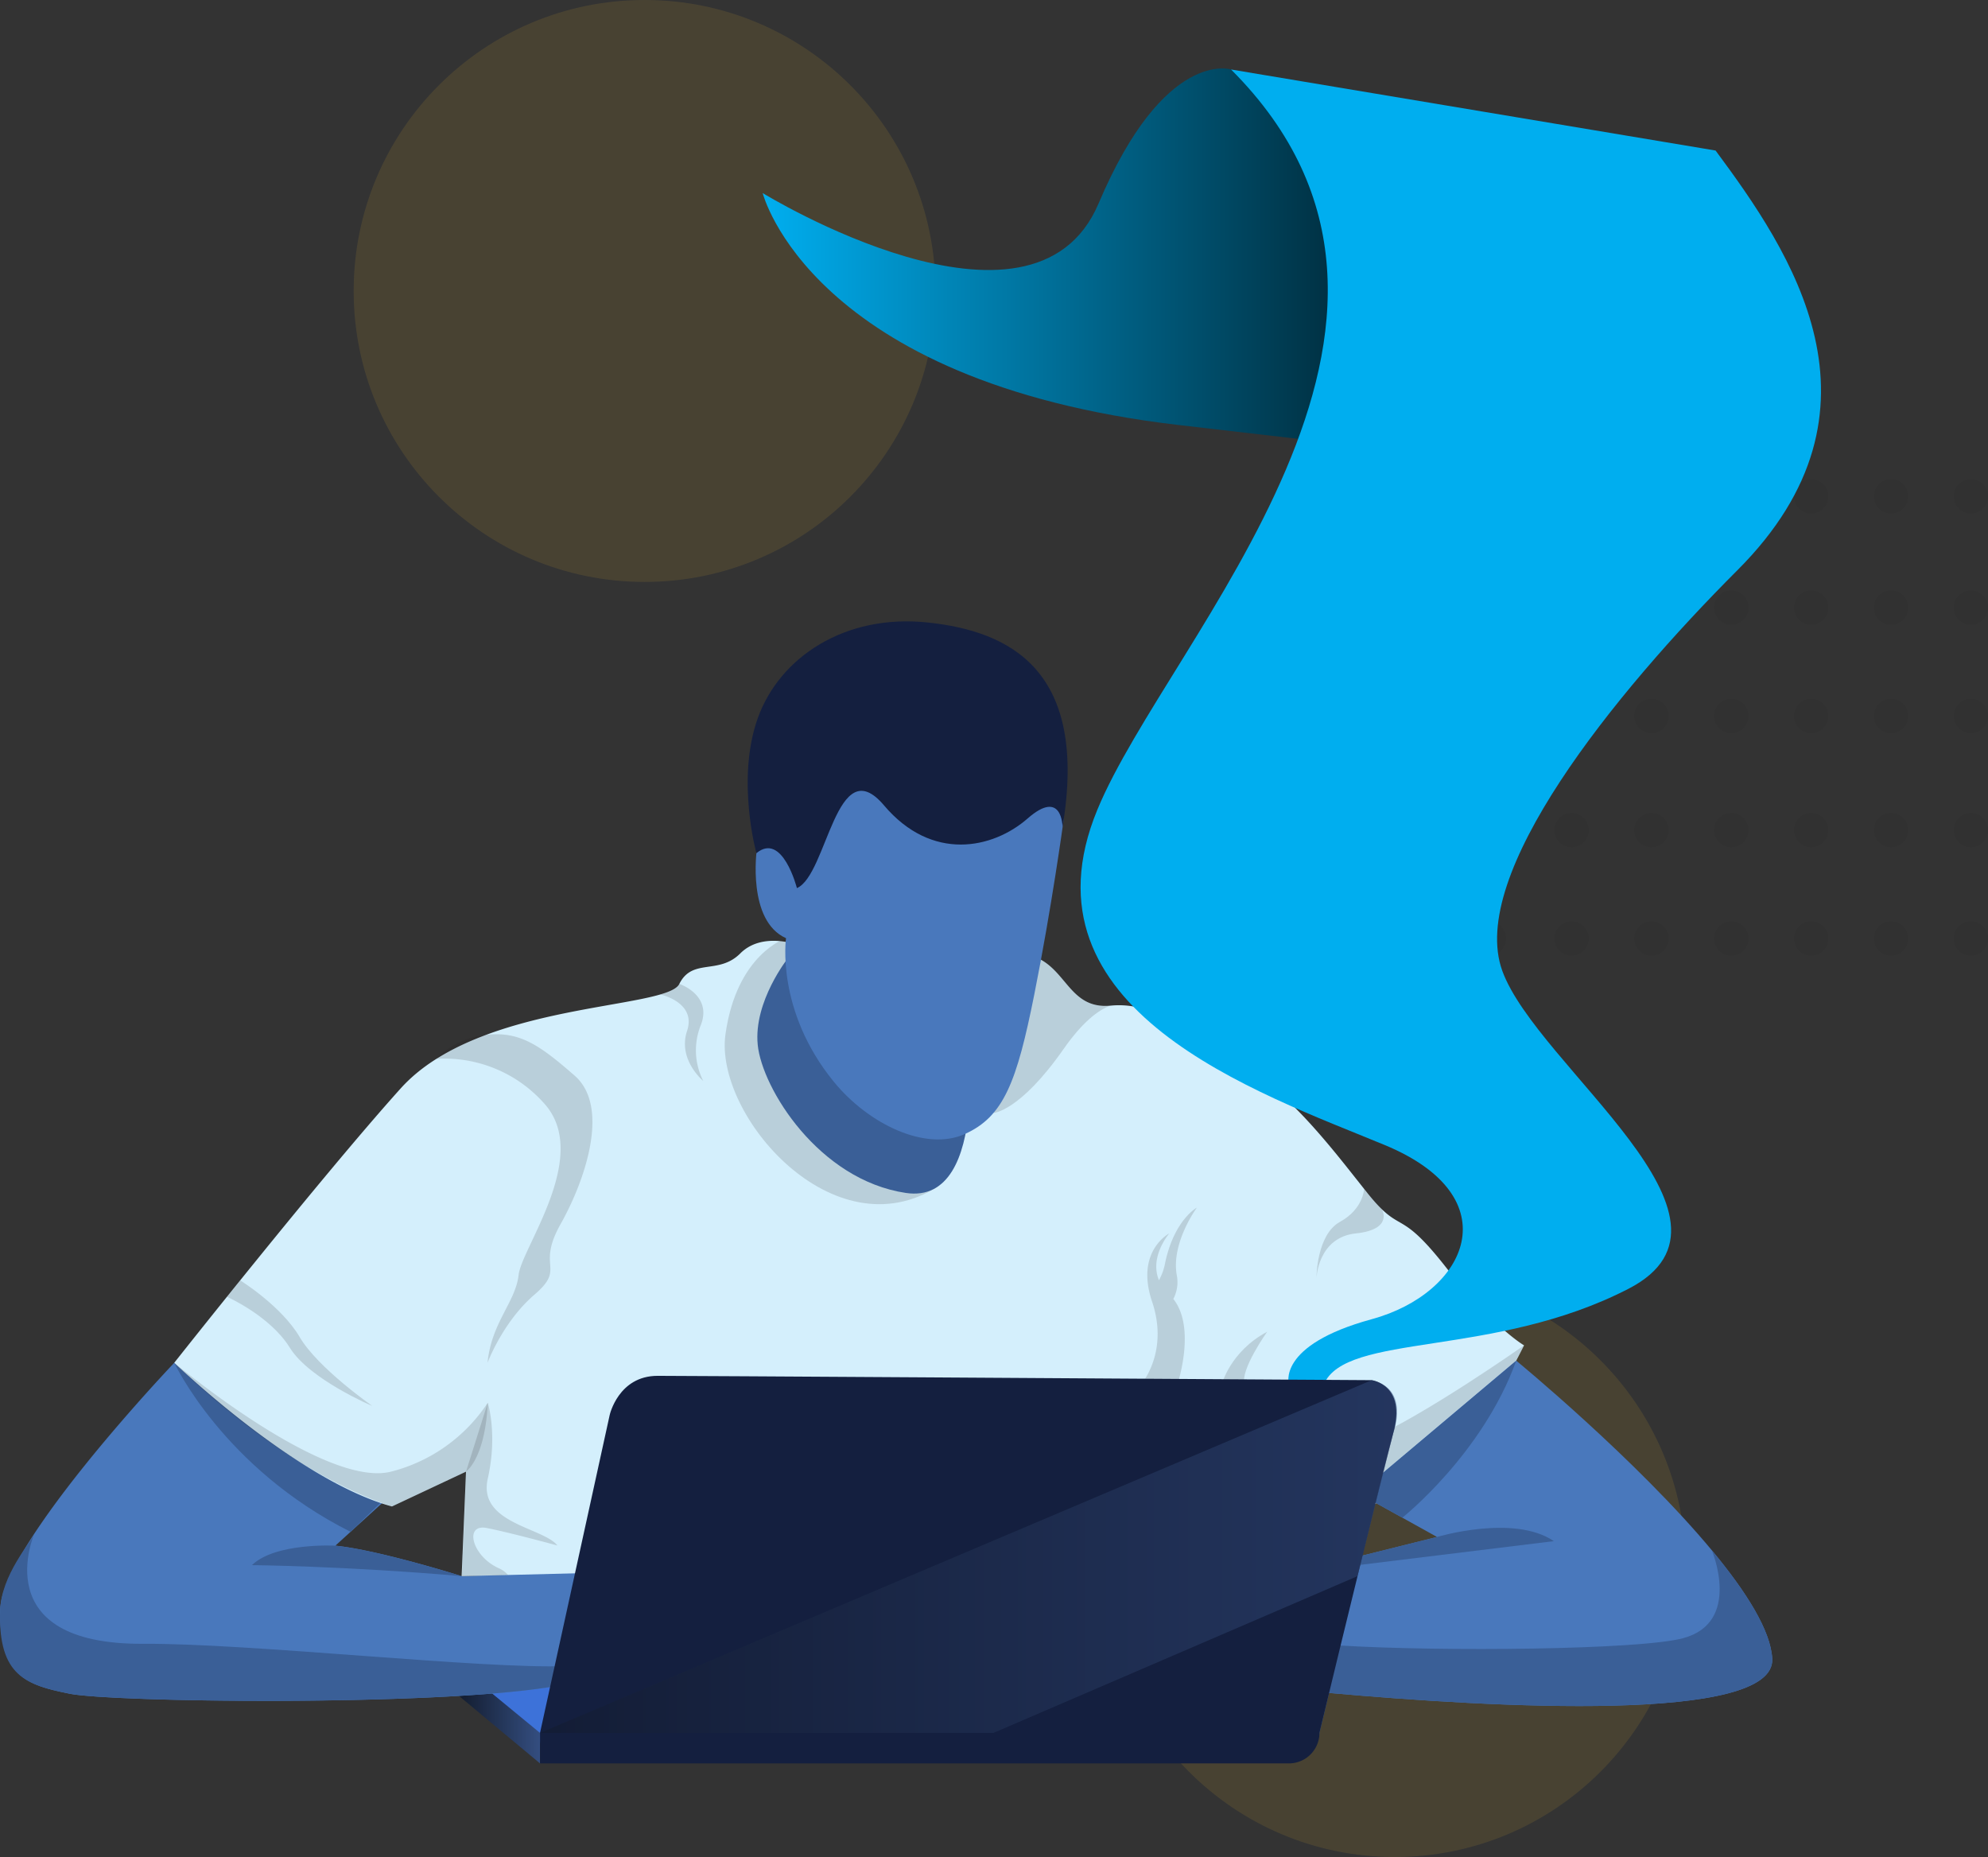 <svg xmlns="http://www.w3.org/2000/svg" xmlns:xlink="http://www.w3.org/1999/xlink" width="697" height="651" viewBox="0 0 697 651"><rect x="0" y="0" width="697" height="651" fill="#333333" stroke="none"/><defs><style>.a{fill:rgba(0,0,0,0.05);}.b{fill:rgba(248,195,51,0.11);}.c{fill:#3d72d9;}.d,.l{fill:url(#a);}.e{fill:#231f20;opacity:0.15;}.f{fill:#4978bc;}.g{fill:#3a5f97;}.h{fill:#d4effc;}.i{fill:#141f3f;}.j{fill:url(#b);}.k{fill:#00aeef;}.l{opacity:0.5;}</style><linearGradient id="a" y1="0.5" x2="1" y2="0.5" gradientUnits="objectBoundingBox"><stop offset="0" stop-color="#121b2d"/><stop offset="1" stop-color="#344e80"/></linearGradient><linearGradient id="b" y1="0.5" x2="1" y2="0.5" gradientUnits="objectBoundingBox"><stop offset="0" stop-color="#00aeef"/><stop offset="1"/></linearGradient></defs><g transform="translate(-1002 -211)"><g transform="translate(-19 27.782)"><circle class="a" cx="6" cy="6" r="6" transform="translate(1481 351.218)"/><circle class="a" cx="6" cy="6" r="6" transform="translate(1509 351.218)"/><circle class="a" cx="6" cy="6" r="6" transform="translate(1537 351.218)"/><circle class="a" cx="6" cy="6" r="6" transform="translate(1566 351.218)"/><circle class="a" cx="6" cy="6" r="6" transform="translate(1594 351.218)"/><circle class="a" cx="6" cy="6" r="6" transform="translate(1622 351.218)"/><circle class="a" cx="6" cy="6" r="6" transform="translate(1650 351.218)"/><circle class="a" cx="6" cy="6" r="6" transform="translate(1678 351.218)"/><circle class="a" cx="6" cy="6" r="6" transform="translate(1481 390.218)"/><circle class="a" cx="6" cy="6" r="6" transform="translate(1509 390.218)"/><circle class="a" cx="6" cy="6" r="6" transform="translate(1537 390.218)"/><circle class="a" cx="6" cy="6" r="6" transform="translate(1566 390.218)"/><circle class="a" cx="6" cy="6" r="6" transform="translate(1594 390.218)"/><circle class="a" cx="6" cy="6" r="6" transform="translate(1622 390.218)"/><circle class="a" cx="6" cy="6" r="6" transform="translate(1650 390.218)"/><circle class="a" cx="6" cy="6" r="6" transform="translate(1678 390.218)"/><circle class="a" cx="6" cy="6" r="6" transform="translate(1481 428.218)"/><circle class="a" cx="6" cy="6" r="6" transform="translate(1509 428.218)"/><circle class="a" cx="6" cy="6" r="6" transform="translate(1537 428.218)"/><circle class="a" cx="6" cy="6" r="6" transform="translate(1566 428.218)"/><circle class="a" cx="6" cy="6" r="6" transform="translate(1594 428.218)"/><circle class="a" cx="6" cy="6" r="6" transform="translate(1622 428.218)"/><circle class="a" cx="6" cy="6" r="6" transform="translate(1650 428.218)"/><circle class="a" cx="6" cy="6" r="6" transform="translate(1678 428.218)"/><circle class="a" cx="6" cy="6" r="6" transform="translate(1481 468.218)"/><circle class="a" cx="6" cy="6" r="6" transform="translate(1509 468.218)"/><circle class="a" cx="6" cy="6" r="6" transform="translate(1537 468.218)"/><circle class="a" cx="6" cy="6" r="6" transform="translate(1566 468.218)"/><circle class="a" cx="6" cy="6" r="6" transform="translate(1594 468.218)"/><circle class="a" cx="6" cy="6" r="6" transform="translate(1622 468.218)"/><circle class="a" cx="6" cy="6" r="6" transform="translate(1650 468.218)"/><circle class="a" cx="6" cy="6" r="6" transform="translate(1678 468.218)"/><circle class="a" cx="6" cy="6" r="6" transform="translate(1481 506.218)"/><circle class="a" cx="6" cy="6" r="6" transform="translate(1509 506.218)"/><circle class="a" cx="6" cy="6" r="6" transform="translate(1537 506.218)"/><circle class="a" cx="6" cy="6" r="6" transform="translate(1566 506.218)"/><circle class="a" cx="6" cy="6" r="6" transform="translate(1594 506.218)"/><circle class="a" cx="6" cy="6" r="6" transform="translate(1622 506.218)"/><circle class="a" cx="6" cy="6" r="6" transform="translate(1650 506.218)"/><circle class="a" cx="6" cy="6" r="6" transform="translate(1678 506.218)"/><circle class="a" cx="6" cy="6" r="6" transform="translate(1706 351.218)"/><circle class="a" cx="6" cy="6" r="6" transform="translate(1706 390.218)"/><circle class="a" cx="6" cy="6" r="6" transform="translate(1706 428.218)"/><circle class="a" cx="6" cy="6" r="6" transform="translate(1706 468.218)"/><circle class="a" cx="6" cy="6" r="6" transform="translate(1706 506.218)"/></g><circle class="b" cx="102" cy="102" r="102" transform="translate(1126 211)"/><circle class="b" cx="102" cy="102" r="102" transform="translate(1389 658)"/><g transform="translate(-3810.532 -442.499)"><g transform="translate(4812.532 677.499)"><path class="c" d="M4995.215,1242.759l6.107-22.055-24.426,3.053Z" transform="translate(-4805.884 -655.525)"/><path class="d" d="M4995.63,1239.24l-29.006-23.871.595,10.9,28.411,23.663Z" transform="translate(-4806.298 -655.741)"/><path class="e" d="M4977.252,1127.058s3.531,10.98,0,26.653,19.443,17.047,24.426,23.4c0,0-16.77-4.57-24.793-6.133s-5.2,9.829,4.185,14.079,3.809,15.939,3.809,15.939l-16.807-10.625,1.547-39.155Z" transform="translate(-4806.241 -659.313)"/><path class="f" d="M5018.654,1186.868l-5.681,24.617-1.946,8.428-1.175,5.109-.354,1.54c-1.29.25-2.653.489-4.1.718h-.01c-43.117,6.815-153.634,5.285-168.4,2.341-15.264-3.059-24.43-6.107-24.43-29.008a25.016,25.016,0,0,1,1.946-8.615c2.352-6.18,6.691-13.588,11.965-21.35.031-.021.031-.031.031-.031,18.01-26.459,47.122-57.017,47.122-57.017l74.06,48.131-17.573,15.981c15.023,1.509,43.366,10.4,44.251,10.675.01.01.01.01.02.01Z" transform="translate(-4812.531 -659.858)"/><path class="g" d="M5020.83,1217.161l-10.977,5.535-4.454,2.258h-.01c-43.117,6.815-153.634,5.285-168.4,2.341-15.264-3.059-25.073-6.116-24.43-29.008.359-12.753,10.823-23.954,12.072-27.211,0,0-17.38,39.075,38.224,38.718,36.987-.236,119.756,8.979,148.17,7.793C5017.22,1217.327,5020.83,1217.161,5020.83,1217.161Z" transform="translate(-4812.533 -657.533)"/><path class="g" d="M4871.253,1113.6s17.171,36.865,61.822,59.262l15.607-15.148Z" transform="translate(-4810.157 -659.858)"/><path class="h" d="M5344.5,1113.243s-12.214,24.419-16.793,29-36.635,27.478-36.635,27.478l-15.272,16.793-287.52,7.231-16.189.406h-.083l1.529-36.634-25.958,12.2c-33.587-9.156-76.329-50.368-76.329-50.368s51.908-65.653,79.387-96.18,93.12-27.478,97.7-36.645,13.745-3.049,21.371-10.686,19.853-3.048,19.853-3.048,58,3.048,76.327,3.048c.448,0,.886.01,1.3.031,16.917.926,15.908,19.706,32.182,18.3h.01c.03,0,.063-.01.094-.01a29.81,29.81,0,0,1,7.938.26c.011,0,.011.01.021.01,10.944,1.956,16.948,10.519,33.263,18.052,19.841,9.156,36.635,32.056,48.851,47.32s10.684,4.578,27.477,25.959S5344.5,1113.243,5344.5,1113.243Z" transform="translate(-4810.157 -665.609)"/><path class="e" d="M4984.36,1187.447l-16.189.406,1.447-36.634,7.626-24.159s3.537,10.977,0,26.656,19.446,17.043,24.43,23.4c0,0-16.772-4.578-24.794-6.138s-5.2,9.832,4.183,14.077A9.3,9.3,0,0,1,4984.36,1187.447Z" transform="translate(-4806.236 -659.313)"/><path class="e" d="M5328.208,1107.729s-34.538,24.339-54.2,32.895l2.656,13.6,48.791-41.124Z" transform="translate(-4793.864 -660.095)"/><path class="e" d="M5209.538,1084.865c-1.946-11.341,7.086-23.556,7.086-23.556s-7.97,4.245-11.165,19.477a19.392,19.392,0,0,1-2.143,5.972c-3.351-8.032,3.277-15.992,3.609-16.387-.26.135-10.019,5.389-7.179,19.623a32.018,32.018,0,0,0,1.165,4.308,35.474,35.474,0,0,1,1.082,3.86c3.518,15.482-4.973,25.179-4.973,25.179h12.745s6.711-19.81-1.415-30A12.655,12.655,0,0,0,5209.538,1084.865Z" transform="translate(-4796.979 -661.973)"/><path class="e" d="M5224.225,1121.651s2.922-11.6,15.938-18.508c0,0-9.562,13.373-7.968,18.508Z" transform="translate(-4795.878 -660.281)"/><path class="e" d="M5188.2,994c-4.08,1.519-9.6,5.577-16.336,15.211-15.357,21.964-24.576,22.391-24.576,22.391l8.729-55.9C5172.938,976.625,5171.929,995.405,5188.2,994Z" transform="translate(-4798.99 -665.436)"/><path class="e" d="M5078.237,970.538s-17.251,5.381-21.235,33.688,37.932,76.92,74.619,53.276l-32.912-34.534Z" transform="translate(-4802.654 -665.645)"/><path class="g" d="M5078.557,977.14s-12.213,15.266-10.686,30.532,21.373,47.325,51.9,51.905,21.372-61.064,21.372-61.064Z" transform="translate(-4802.208 -665.378)"/><path class="f" d="M5067.56,942.451s-3.482,24.9,10.257,31.009c0,0-3.713,25.313,16.793,50.378,12.1,14.788,32.058,24.426,45.8,18.319s18.319-18.319,24.426-48.851,10.186-60.436,10.186-60.436,2.026-20.475-13.24-28.108S5075.623,885.49,5067.56,942.451Z" transform="translate(-4802.232 -668.567)"/><path class="i" d="M5174.865,935.928s0-13.74-12.213-3.054-33.585,15.267-50.377-4.58-19.847,24.426-30.534,29.006c0,0-5.049-19.865-14.209-12.233,0,0-7.163-25.932.471-47.305s30.531-36.638,59.537-33.585S5184.023,880.969,5174.865,935.928Z" transform="translate(-4802.34 -669.963)"/><path class="f" d="M5417.388,1217.434c1.082,22.6-97.272,17.126-155.371,11.934-3.485-.312-6.815-.624-9.978-.916-18.916-1.821-31.578-3.381-31.578-3.381l48.85-42.752,4.442-1.113,26.1-6.513-12.153-6.753-9.155-5.088-.229-.125-5.952-3.309,8.574-7.221,46.695-39.308s42.243,34.709,68.774,66.714C5408.221,1193.847,5416.92,1207.56,5417.388,1217.434Z" transform="translate(-4796.031 -659.887)"/><path class="g" d="M5297.868,1172.414s26.98-8.1,40.972,1.464l-69.423,8.5,2.356-3.451Z" transform="translate(-4794.05 -657.608)"/><path class="g" d="M5416.43,1214.85c1.082,22.6-97.271,17.126-155.371,11.934-2.071,8.511-3.392,14.015-3.392,14.015,0,.375-.021.739-.052,1.093l-.447-1.093-6.087-14.93-6.94-17.043s8.313.593,20.944,1.342c35.428,2.154,104.837,1.53,120.11-2.58,20.726-5.577,10.042-30.817,10.042-30.817l.207.249C5407.263,1191.263,5415.963,1204.976,5416.43,1214.85Z" transform="translate(-4795.073 -657.302)"/><path class="g" d="M5285.673,1167.936s28.157-22.316,39.934-55.042l-55.261,46.528Z" transform="translate(-4794.012 -659.886)"/><path class="i" d="M5267.766,1238.309c0,.375-.021.739-.052,1.093v.01a10.7,10.7,0,0,1-10.633,9.583H4994.5v-10.686Z" transform="translate(-4805.171 -654.813)"/><path class="j" d="M5233.755,677.854s-23.346-7.547-46.457,46.981-117.763-3.65-117.763-3.65,16.552,66.147,145.656,81.288S5326.3,813.966,5326.3,813.966l20.721-54.989Z" transform="translate(-4802.136 -677.499)"/><path class="k" d="M5406.951,853.38c-43.421,43.421-94.649,106.862-82.436,140.448s91.6,87.017,44.271,111.443-99.229,15.266-106.863,33.585H5249.71s-4.581-13.739,29.005-22.9,48.852-42.745,4.58-61.064-129.762-47.325-100.756-117.548c25.02-60.576,135.606-170.779,46.882-259.5l169.872,28.412C5425.384,741.455,5463.47,796.86,5406.951,853.38Z" transform="translate(-4797.803 -677.485)"/><path class="i" d="M5293.714,1137.84c-.78,2.882-2.06,7.866-3.641,14.15-.8,3.2-1.686,6.753-2.622,10.529-.03.125-.062.239-.094.354-1.395,5.65-2.914,11.809-4.464,18.125-2.622,10.654-5.316,21.745-7.709,31.547-1.5,6.191-2.882,11.872-4.026,16.616-2.071,8.511-3.392,14.015-3.392,14.015H4994.5l3.527-16.075.426-1.966,1.155-5.244,7.158-32.67.083-.375,12.079-55.113S5021.98,1118,5035.724,1118c10.728,0,157.41.926,221.148,1.332,4.953.031,9.417.062,13.266.083,10.03.063,15.95.1,15.95.1S5298.292,1121.047,5293.714,1137.84Z" transform="translate(-4805.171 -659.68)"/><path class="g" d="M4970.931,1185.9c-41.5-3.582-73.509-3.85-73.509-3.85,8.23-7.97,29.258-6.825,29.258-6.825C4941.7,1176.73,4970.045,1185.626,4970.931,1185.9Z" transform="translate(-4809.099 -657.367)"/><path class="e" d="M4959.6,1011.532a46.714,46.714,0,0,1,37.841,15.706c16.469,18.33-7.97,50.472-9.032,60.036s-9.564,16.712-10.892,30.8c0,0,5.313-14.333,16.469-23.9s.481-9.3,9.141-24.706,17.425-41.13,4.939-52.044-19.349-15.583-31.06-14.31S4959.6,1011.532,4959.6,1011.532Z" transform="translate(-4806.583 -664.335)"/><path class="e" d="M4973.536,1151.76s6.742-4.519,7.632-24.157a57.619,57.619,0,0,1-33.9,24.157c-23.377,5.949-76.013-38.165-76.013-38.165s36.271,37.162,76.331,50.378Z" transform="translate(-4810.157 -659.858)"/><path class="e" d="M4889.01,1091.588s15.123,6.677,22.029,17.833,28.956,20.455,28.956,20.455-19.106-13.282-25.492-24.174-20.854-19.871-20.854-19.871Z" transform="translate(-4809.438 -660.981)"/><path class="e" d="M5035.026,989.645s12.759,2.682,9.395,12.777,5.667,17.533,5.667,17.533a23.71,23.71,0,0,1-.886-19.48c4.251-10.626-7.49-14.535-7.49-14.535A17.594,17.594,0,0,1,5035.026,989.645Z" transform="translate(-4803.532 -665.022)"/><path class="l" d="M5286.085,1119.464,4994.5,1243.12h158.97l127.651-54.96,12.594-50.377S5299.573,1122.441,5286.085,1119.464Z" transform="translate(-4805.171 -659.621)"/><path class="e" d="M5272.849,1055.012s-.238,7.043-8.474,11.558-8.235,19.658-8.235,19.658.53-14.216,13.813-15.608,9.166-8.428,9.166-8.428Z" transform="translate(-4794.587 -662.228)"/></g></g></g></svg>